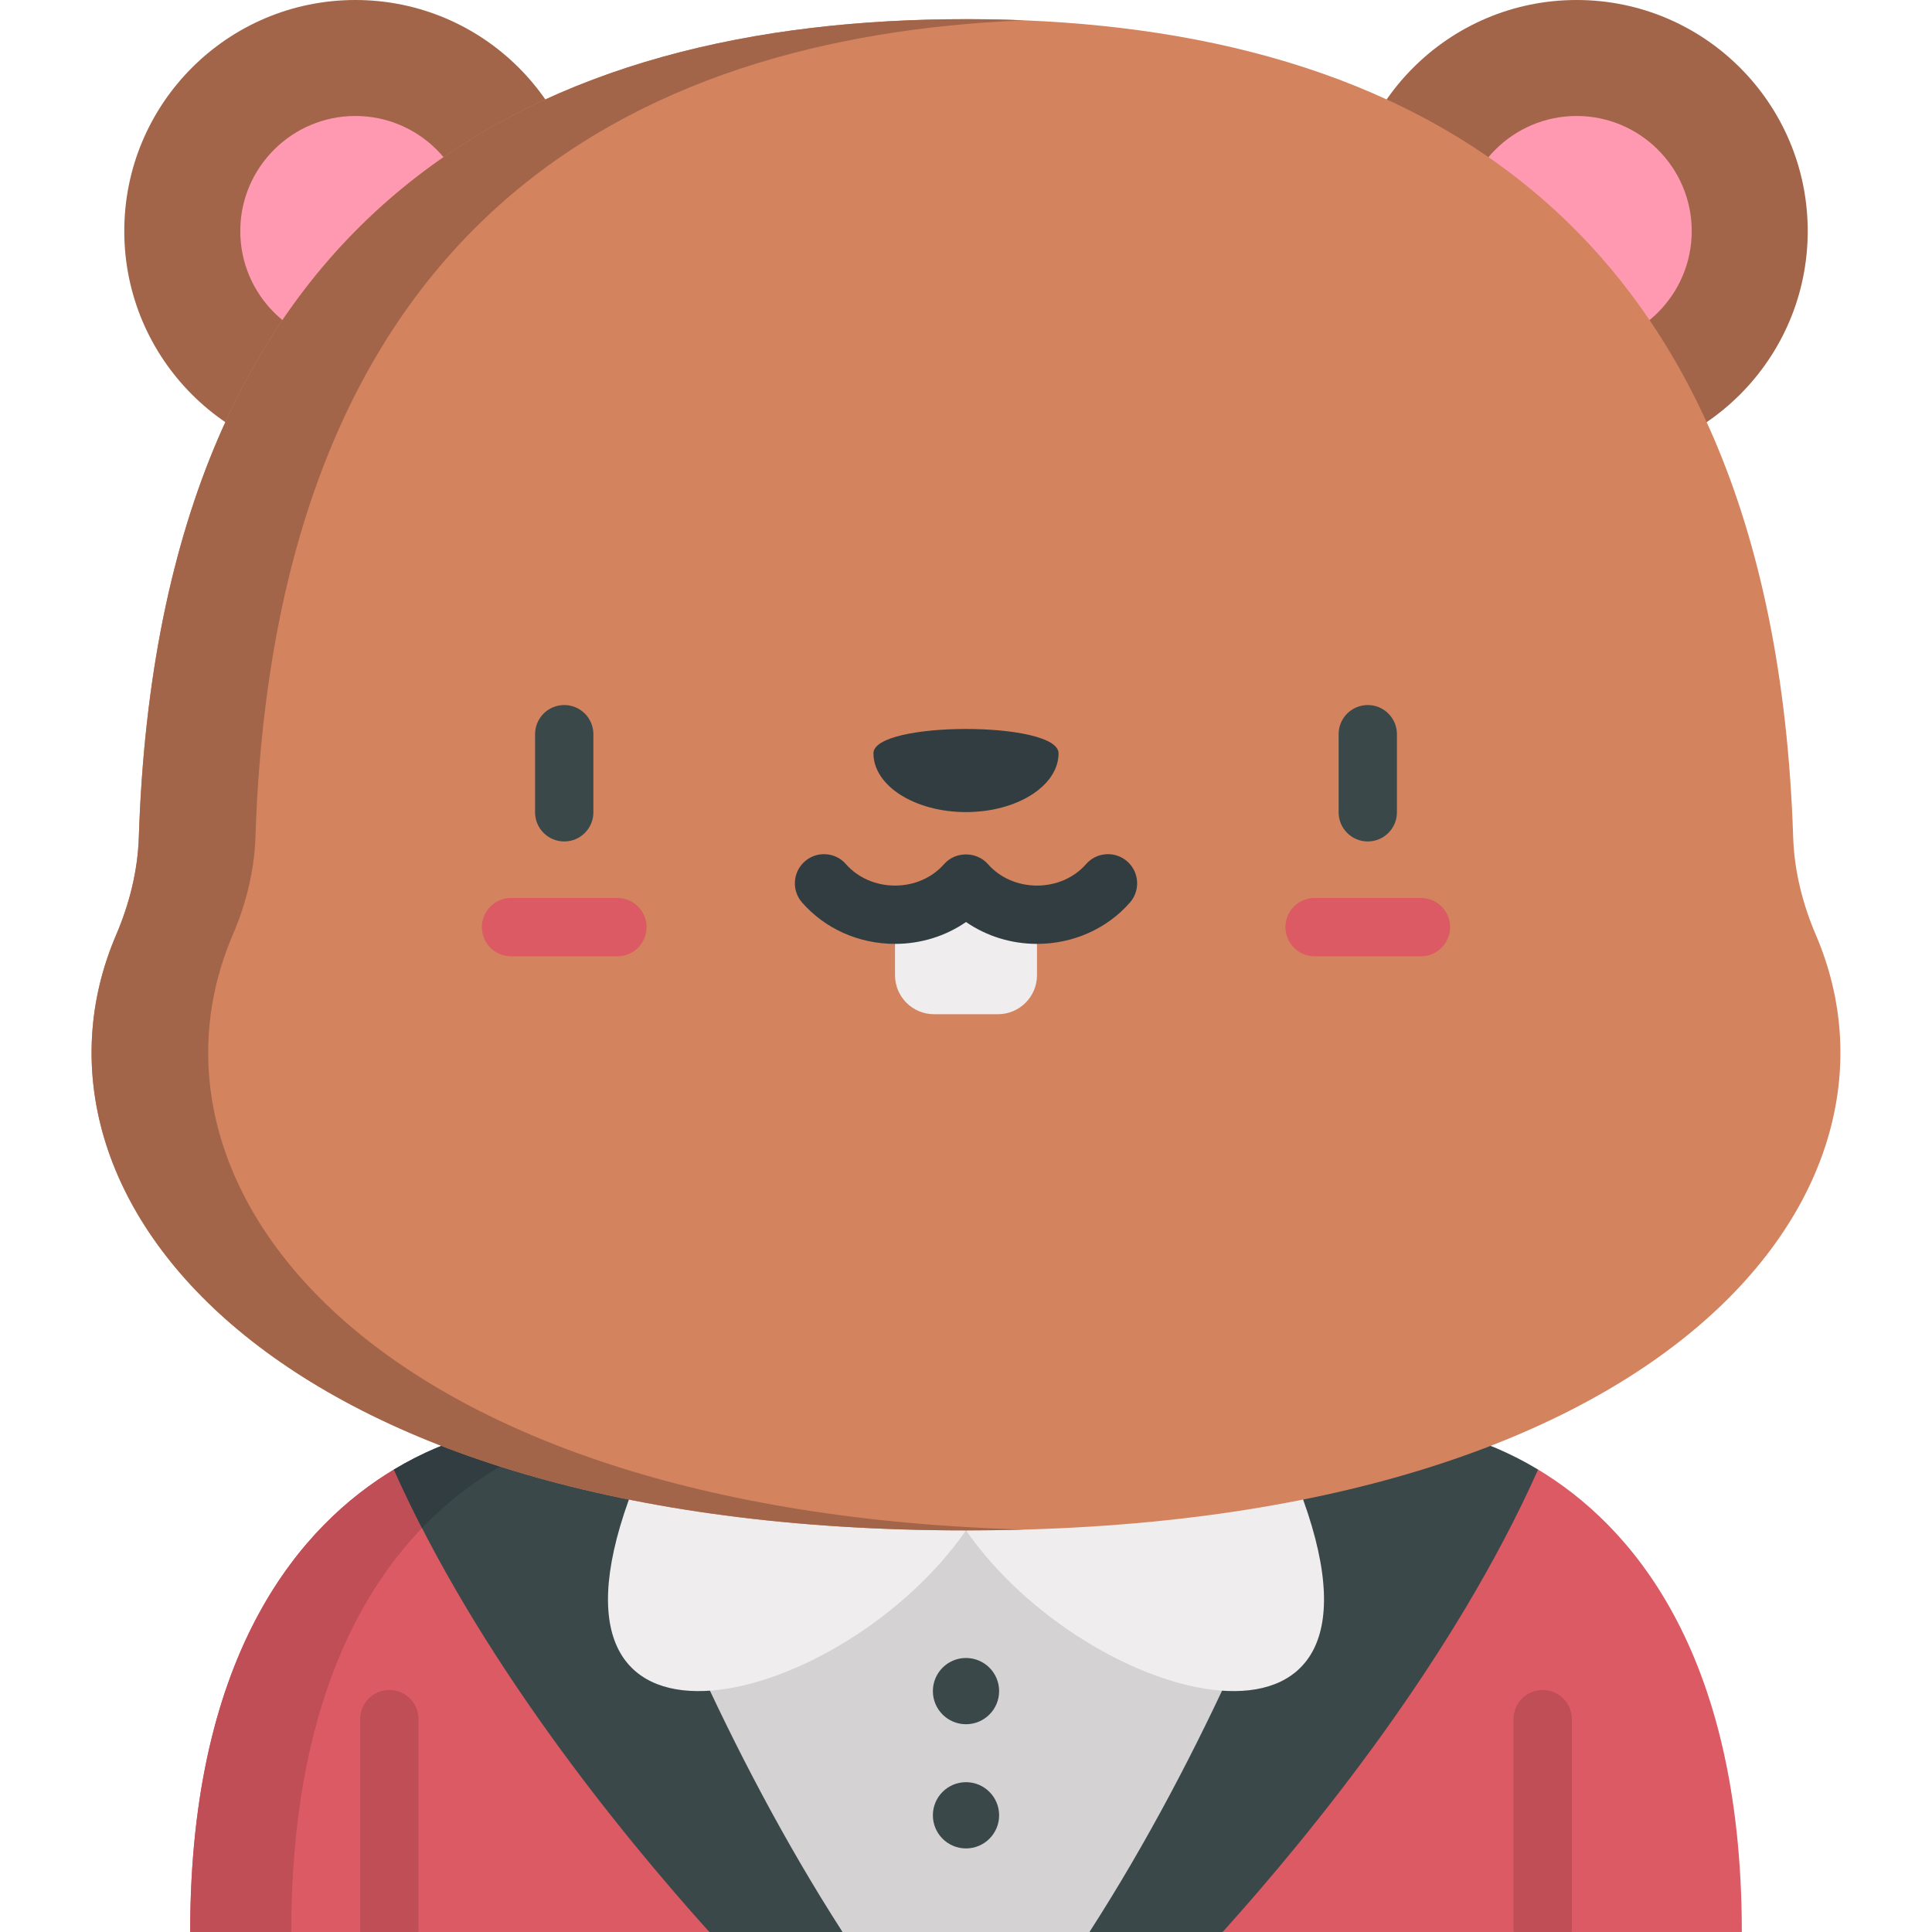 <?xml version="1.0" encoding="iso-8859-1"?>
<!-- Generator: Adobe Illustrator 19.0.0, SVG Export Plug-In . SVG Version: 6.00 Build 0)  -->
<svg version="1.1" id="Capa_1" xmlns="http://www.w3.org/2000/svg" xmlns:xlink="http://www.w3.org/1999/xlink" x="0px" y="0px"
	 viewBox="0 0 512 512" style="enable-background:new 0 0 512 512;" xml:space="preserve">
<g>
	<path style="fill:#DC5A64;" d="M408.823,505.959L416.55,512h45.05c0-75.249-30.174-108.232-53.985-122.55l-59.241,55.91
		L324.018,512h77.079L408.823,505.959z"/>
	<path style="fill:#DC5A64;" d="M103.177,506.233l7.726,5.767h77.079l-24.358-66.64l-59.241-55.91
		C80.574,403.768,50.4,436.751,50.4,512h45.05L103.177,506.233z"/>
</g>
<polygon style="fill:#D4D2D3;" points="159.849,378.718 163.625,445.36 223.28,512 288.72,512 348.375,445.36 352.151,378.718 "/>
<g>
	<path style="fill:#BF4E57;" d="M401.097,512v-56.417c0-4.267,3.459-7.726,7.726-7.726s7.726,3.459,7.726,7.726V512H401.097z"/>
	<path style="fill:#BF4E57;" d="M95.45,512v-56.417c0-4.267,3.459-7.726,7.726-7.726c4.267,0,7.726,3.459,7.726,7.726V512H95.45z"/>
</g>
<path style="fill:#3A484A;" d="M407.616,389.45c-22.197,49.727-59.426,95.69-83.598,122.55H288.72
	c31.04-48.201,52.02-100.595,63.431-133.282h27.178C379.329,378.718,392.123,380.123,407.616,389.45z"/>
<path style="fill:#BF4E57;" d="M116.233,400.632l-11.849-11.183C80.574,403.768,50.4,436.751,50.4,512h26.785
	C77.184,451.981,96.381,418.85,116.233,400.632z"/>
<path style="fill:#3A484A;" d="M223.28,512h-35.298c-24.172-26.86-61.402-72.823-83.598-122.55
	c15.493-9.326,28.287-10.731,28.287-10.731h27.178C171.26,411.405,192.24,463.799,223.28,512z"/>
<path style="fill:#313D40;" d="M131.169,389.45L131.169,389.45c15.479-9.317,28.263-10.728,28.286-10.731h-26.784
	c0,0-1.21,0.134-3.331,0.587c-0.076,0.016-0.155,0.033-0.234,0.05c-0.572,0.125-1.206,0.273-1.897,0.446
	c-3.535,0.886-8.548,2.448-14.347,5.141c-0.92,0.428-1.858,0.881-2.814,1.367c-0.036,0.019-0.073,0.039-0.109,0.058
	c-1.799,0.917-3.656,1.939-5.554,3.081c2.326,5.213,4.826,10.379,7.45,15.491C118.279,398.22,124.941,393.194,131.169,389.45z"/>
<g>
	<path style="fill:#EFEDEE;" d="M256,405.568c-32.368,46.632-117.229,69.248-89.337-8.168l18.566-40.658L256,405.568z"/>
	<path style="fill:#EFEDEE;" d="M256,405.568c32.368,46.632,117.229,69.248,89.337-8.168l-18.566-40.658L256,405.568z"/>
</g>
<g>
	<circle style="fill:#3A484A;" cx="256" cy="448.16" r="8.778"/>
	<circle style="fill:#3A484A;" cx="256" cy="481.074" r="8.778"/>
</g>
<circle style="fill:#A36549;" cx="94.179" cy="61.244" r="61.244"/>
<path style="fill:#FF99B1;" d="M94.18,91.745c-16.82,0-30.505-13.684-30.505-30.505c0-16.82,13.684-30.505,30.505-30.505
	s30.505,13.684,30.505,30.505C124.685,78.06,111.001,91.745,94.18,91.745z"/>
<circle style="fill:#A36549;" cx="417.821" cy="61.244" r="61.244"/>
<path style="fill:#FF99B1;" d="M417.82,91.745c16.82,0,30.505-13.684,30.505-30.505c0-16.82-13.684-30.505-30.505-30.505
	s-30.505,13.684-30.505,30.505C387.315,78.06,400.999,91.745,417.82,91.745z"/>
<path style="fill:#D4835F;" d="M256,405.568c-184.095,0-254.811-88.733-225.23-157.788c3.524-8.226,5.727-16.971,6.019-25.916
	C42.354,51.773,145.026,5.077,256,5.077s213.646,46.697,219.21,216.787c0.293,8.945,2.495,17.689,6.019,25.916
	C510.811,316.835,440.095,405.568,256,405.568z"/>
<path style="fill:#A36549;" d="M61.676,247.78c3.524-8.226,5.727-16.971,6.019-25.916C73,59.7,166.572,9.698,271.453,5.389
	C266.326,5.178,261.172,5.076,256,5.076c-110.974,0-213.646,46.697-219.21,216.788c-0.293,8.945-2.495,17.689-6.019,25.916
	C1.189,316.835,71.905,405.568,256,405.568c5.247,0,10.389-0.081,15.453-0.223C98.873,400.517,32.937,314.868,61.676,247.78z"/>
<path style="fill:#313D40;" d="M280.53,199.634c0,8.603-10.983,15.578-24.53,15.578c-13.548,0-24.53-6.974-24.53-15.578
	C231.47,191.031,280.53,191.031,280.53,199.634z"/>
<g>
	<path style="fill:#DC5A64;" d="M163.625,237.975h-28.198c-4.267,0-7.726,3.459-7.726,7.726c0,4.268,3.459,7.726,7.726,7.726h28.198
		c4.267,0,7.726-3.458,7.726-7.726C171.351,241.434,167.892,237.975,163.625,237.975z"/>
	<path style="fill:#DC5A64;" d="M376.573,237.975h-28.198c-4.267,0-7.726,3.459-7.726,7.726c0,4.268,3.459,7.726,7.726,7.726h28.198
		c4.267,0,7.726-3.458,7.726-7.726C384.3,241.434,380.84,237.975,376.573,237.975z"/>
</g>
<path style="fill:#EFEDEE;" d="M274.814,242.413v16.014c0,5.718-4.635,10.352-10.352,10.352h-16.924
	c-5.718,0-10.352-4.635-10.352-10.352v-16.014"/>
<g>
	<path style="fill:#3A484A;" d="M149.526,222.997c4.267,0,7.726-3.459,7.726-7.726v-20.702c0-4.268-3.459-7.726-7.726-7.726
		s-7.726,3.458-7.726,7.726v20.703C141.799,219.539,145.259,222.997,149.526,222.997z"/>
	<path style="fill:#3A484A;" d="M362.474,222.997c4.267,0,7.726-3.459,7.726-7.726v-20.702c0-4.268-3.459-7.726-7.726-7.726
		s-7.726,3.458-7.726,7.726v20.703C354.748,219.539,358.207,222.997,362.474,222.997z"/>
</g>
<path style="fill:#313D40;" d="M298.714,228.272c-3.212-2.808-8.093-2.481-10.902,0.732c-3.156,3.612-7.894,5.682-12.997,5.682
	c-5.104,0-9.84-2.071-12.997-5.682c-0.025-0.028-0.053-0.052-0.077-0.079c-2.987-3.318-8.495-3.335-11.48,0
	c-0.025,0.028-0.053,0.052-0.076,0.079c-3.156,3.612-7.895,5.682-12.998,5.682c-5.102,0-9.84-2.071-12.997-5.682
	c-2.808-3.213-7.689-3.542-10.902-0.732c-3.213,2.808-3.541,7.689-0.732,10.902c6.091,6.969,15.069,10.965,24.632,10.965
	c6.857,0,13.408-2.064,18.814-5.797c5.407,3.732,11.957,5.797,18.815,5.797c9.562,0,18.54-3.996,24.632-10.965
	C302.255,235.96,301.926,231.079,298.714,228.272z"/>
<g>
</g>
<g>
</g>
<g>
</g>
<g>
</g>
<g>
</g>
<g>
</g>
<g>
</g>
<g>
</g>
<g>
</g>
<g>
</g>
<g>
</g>
<g>
</g>
<g>
</g>
<g>
</g>
<g>
</g>
</svg>
